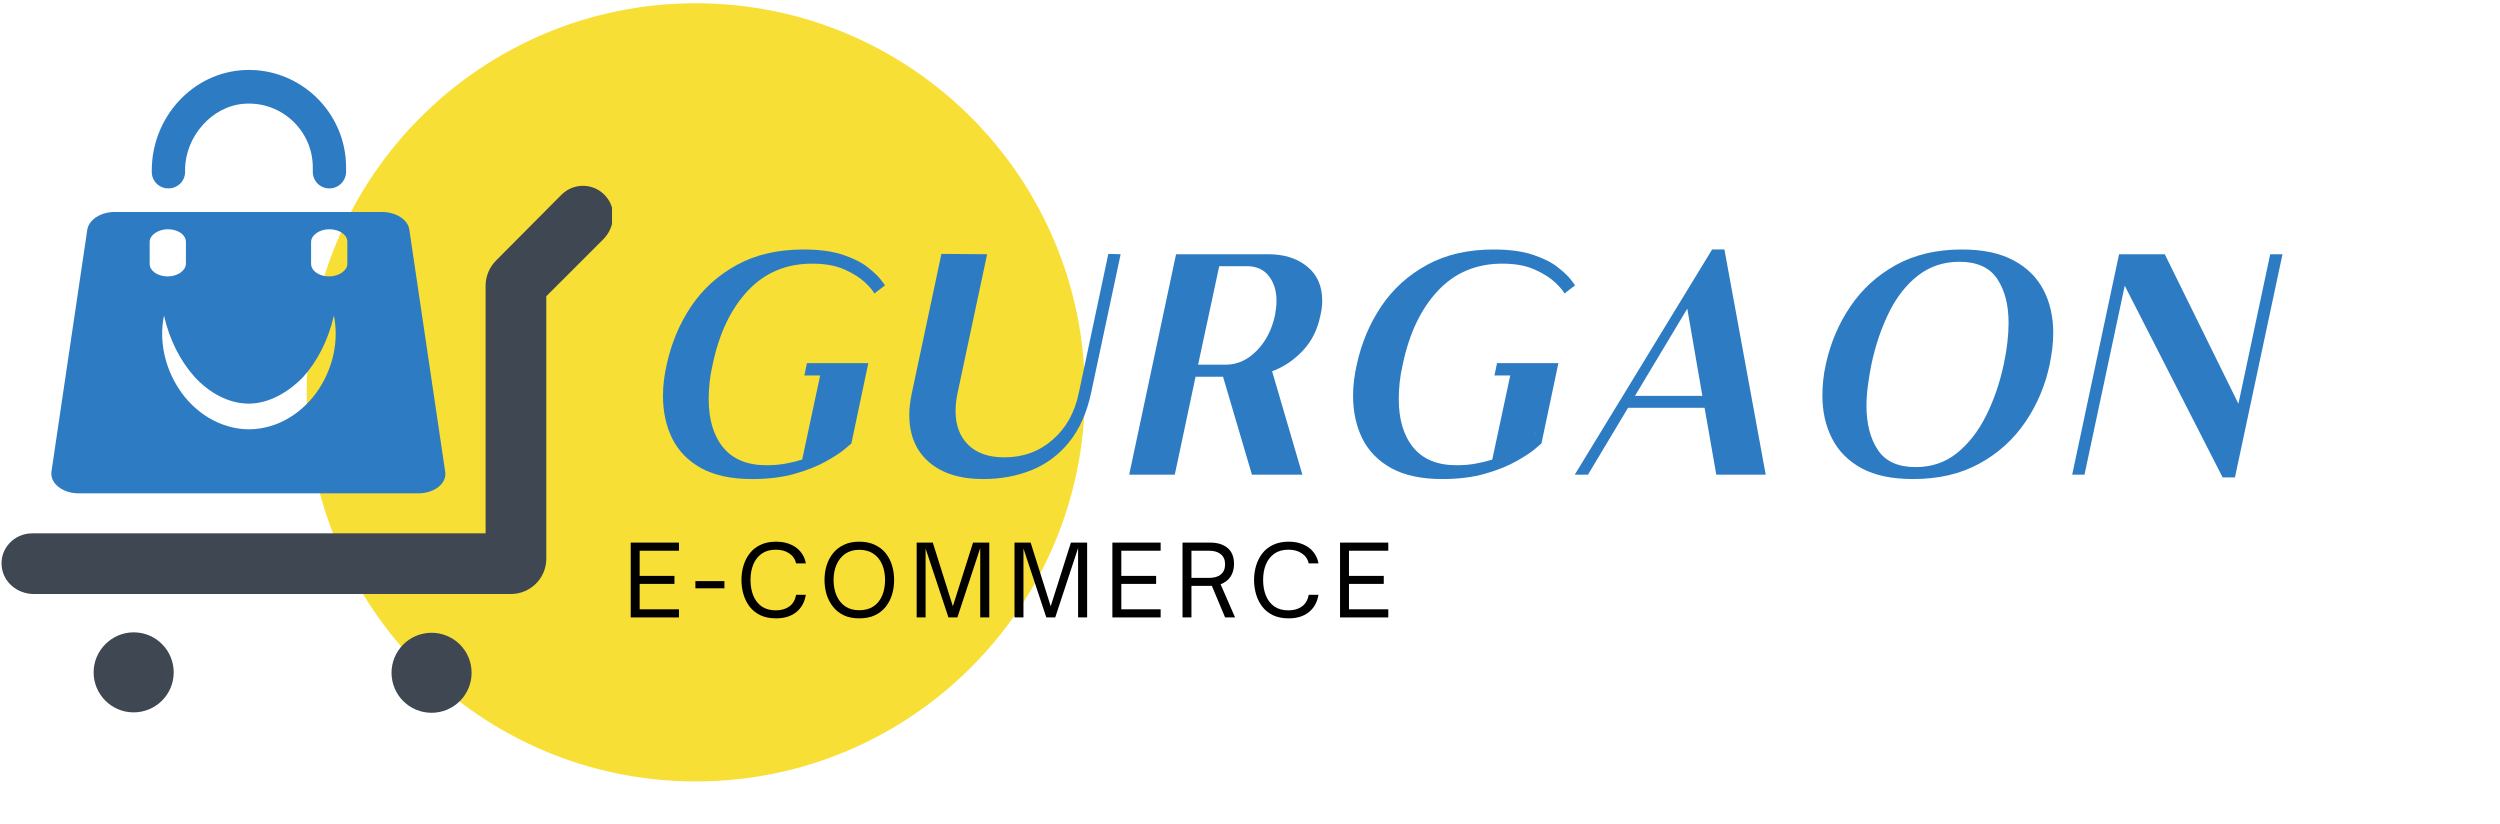 <svg xmlns="http://www.w3.org/2000/svg" xmlns:xlink="http://www.w3.org/1999/xlink" width="449" zoomAndPan="magnify" viewBox="0 0 336.75 111" height="148" preserveAspectRatio="xMidYMid meet" version="1.0"><defs><filter x="0%" y="0%" width="100%" height="100%" id="2cc852affc"><feColorMatrix values="0 0 0 0 1 0 0 0 0 1 0 0 0 0 1 0 0 0 1 0" color-interpolation-filters="sRGB"/></filter><g/><clipPath id="0d94bbf97f"><path d="M 41 0.043 L 147 0.043 L 147 106 L 41 106 Z M 41 0.043 " clip-rule="nonzero"/></clipPath><mask id="6a79732838"><g filter="url(#2cc852affc)"><rect x="-33.675" width="404.1" fill="#000000" y="-11.1" height="133.2" fill-opacity="0.8"/></g></mask><clipPath id="59f2665251"><path d="M 0.312 0.438 L 105.133 0.438 L 105.133 105.258 L 0.312 105.258 Z M 0.312 0.438 " clip-rule="nonzero"/></clipPath><clipPath id="f4ced0e7ef"><path d="M 52.723 0.438 C 23.777 0.438 0.312 23.902 0.312 52.848 C 0.312 81.793 23.777 105.258 52.723 105.258 C 81.668 105.258 105.133 81.793 105.133 52.848 C 105.133 23.902 81.668 0.438 52.723 0.438 Z M 52.723 0.438 " clip-rule="nonzero"/></clipPath><clipPath id="e190271225"><rect x="0" width="106" y="0" height="106"/></clipPath><clipPath id="857f727de3"><path d="M 0.176 25 L 82.438 25 L 82.438 81 L 0.176 81 Z M 0.176 25 " clip-rule="nonzero"/></clipPath><clipPath id="f418f3affc"><path d="M 20 9.254 L 47 9.254 L 47 26 L 20 26 Z M 20 9.254 " clip-rule="nonzero"/></clipPath><clipPath id="8c29acaa0e"><path d="M 52 85 L 64 85 L 64 96.191 L 52 96.191 Z M 52 85 " clip-rule="nonzero"/></clipPath></defs><g clip-path="url(#0d94bbf97f)"><g mask="url(#6a79732838)"><g transform="matrix(1, 0, 0, 1, 41, 0)"><g clip-path="url(#e190271225)"><g clip-path="url(#59f2665251)"><g clip-path="url(#f4ced0e7ef)"><path fill="#f5d702" d="M 0.312 0.438 L 105.133 0.438 L 105.133 105.258 L 0.312 105.258 Z M 0.312 0.438 " fill-opacity="1" fill-rule="nonzero"/></g></g></g></g></g></g><g clip-path="url(#857f727de3)"><path fill="#3f4752" d="M 4.32 71.844 L 65.41 71.844 L 65.41 38.48 C 65.41 37.234 65.922 35.984 66.832 35.078 L 75.633 26.227 C 77.336 24.523 80.172 24.637 81.707 26.566 C 83.07 28.211 82.785 30.711 81.25 32.242 L 73.586 39.902 L 73.586 75.246 C 73.586 77.914 71.43 80.012 68.816 80.012 L 4.547 80.012 C 2.391 80.012 0.461 78.48 0.234 76.324 C -0.051 73.941 1.879 71.844 4.32 71.844 Z M 4.32 71.844 " fill-opacity="1" fill-rule="nonzero"/></g><path fill="#2c7bc3" d="M 56.328 66.453 L 10.621 66.453 C 8.406 66.453 6.703 65.09 6.934 63.504 L 11.758 30.938 C 11.984 29.574 13.574 28.555 15.449 28.555 L 51.445 28.555 C 53.316 28.555 54.965 29.574 55.137 30.938 L 59.961 63.504 C 60.246 65.09 58.543 66.453 56.328 66.453 Z M 25.043 32.582 C 25.043 31.617 23.965 30.879 22.602 30.879 C 21.297 30.879 20.16 31.672 20.16 32.582 L 20.16 35.531 C 20.16 36.496 21.238 37.234 22.602 37.234 C 23.906 37.234 25.043 36.441 25.043 35.531 Z M 33.504 54.367 C 30.836 54.367 28.223 52.949 26.234 50.793 C 24.25 48.582 22.828 45.746 22.09 42.512 C 21.41 45.801 22.148 49.434 24.137 52.438 C 25.102 53.914 26.465 55.277 28.051 56.242 C 29.641 57.207 31.574 57.828 33.504 57.828 C 35.434 57.828 37.363 57.262 39.012 56.242 C 40.602 55.277 41.961 53.914 42.93 52.438 C 44.914 49.434 45.652 45.801 44.973 42.512 C 44.234 45.746 42.812 48.582 40.828 50.793 C 38.727 52.949 36.113 54.367 33.504 54.367 Z M 46.789 32.582 C 46.789 31.617 45.711 30.879 44.348 30.879 C 43.043 30.879 41.906 31.672 41.906 32.582 L 41.906 35.531 C 41.906 36.496 42.984 37.234 44.348 37.234 C 45.652 37.234 46.789 36.441 46.789 35.531 Z M 46.789 32.582 " fill-opacity="1" fill-rule="nonzero"/><g clip-path="url(#f418f3affc)"><path fill="#2c7bc3" d="M 44.402 25.375 L 44.348 25.375 C 43.098 25.375 42.133 24.355 42.133 23.164 L 42.133 22.539 C 42.133 17.602 37.934 13.633 32.934 13.973 C 28.508 14.254 24.93 18.453 24.93 22.879 L 24.93 23.164 C 24.93 24.41 23.906 25.375 22.715 25.375 L 22.66 25.375 C 21.41 25.375 20.445 24.355 20.445 23.164 L 20.445 22.938 C 20.445 15.902 25.84 9.773 32.934 9.434 C 40.375 9.094 46.617 15.105 46.617 22.539 L 46.617 23.164 C 46.617 24.355 45.598 25.375 44.402 25.375 Z M 44.402 25.375 " fill-opacity="1" fill-rule="nonzero"/></g><g clip-path="url(#8c29acaa0e)"><path fill="#3f4752" d="M 53.629 87.656 C 53.434 87.953 53.27 88.262 53.137 88.59 C 53 88.918 52.902 89.258 52.836 89.605 C 52.77 89.953 52.734 90.301 52.738 90.656 C 52.738 91.008 52.777 91.359 52.848 91.707 C 52.918 92.055 53.023 92.391 53.16 92.715 C 53.297 93.043 53.465 93.352 53.664 93.645 C 53.863 93.938 54.09 94.207 54.34 94.457 C 54.594 94.707 54.867 94.93 55.16 95.121 C 55.457 95.316 55.77 95.48 56.098 95.617 C 56.426 95.75 56.762 95.848 57.109 95.914 C 57.457 95.984 57.809 96.016 58.164 96.012 C 58.52 96.012 58.867 95.973 59.215 95.902 C 59.562 95.832 59.898 95.727 60.227 95.59 C 60.551 95.453 60.863 95.285 61.156 95.086 C 61.449 94.887 61.719 94.664 61.969 94.41 C 62.219 94.16 62.438 93.887 62.633 93.59 C 62.828 93.293 62.992 92.984 63.125 92.656 C 63.262 92.328 63.359 91.988 63.426 91.641 C 63.496 91.297 63.527 90.945 63.523 90.59 C 63.523 90.238 63.484 89.887 63.414 89.539 C 63.344 89.191 63.238 88.855 63.102 88.531 C 62.965 88.203 62.797 87.895 62.598 87.602 C 62.398 87.309 62.172 87.039 61.922 86.789 C 61.668 86.539 61.395 86.316 61.102 86.125 C 60.805 85.93 60.492 85.766 60.164 85.633 C 59.836 85.496 59.5 85.398 59.152 85.332 C 58.805 85.262 58.453 85.23 58.098 85.234 C 57.742 85.234 57.395 85.273 57.047 85.344 C 56.699 85.414 56.363 85.52 56.035 85.656 C 55.711 85.793 55.402 85.961 55.105 86.16 C 54.812 86.359 54.543 86.582 54.293 86.836 C 54.047 87.086 53.824 87.359 53.629 87.656 Z M 53.629 87.656 " fill-opacity="1" fill-rule="nonzero"/></g><path fill="#3f4752" d="M 18.004 85.176 C 21.012 85.176 23.398 87.617 23.398 90.566 C 23.398 93.574 20.957 95.957 18.004 95.957 C 14.996 95.957 12.609 93.516 12.609 90.566 C 12.609 87.617 15.051 85.176 18.004 85.176 Z M 18.004 85.176 " fill-opacity="1" fill-rule="nonzero"/><g fill="#2c7bc3" fill-opacity="1"><g transform="translate(84.132, 63.934)"><g><path d="M 24.094 -30.328 C 26.219 -30.328 27.992 -30.086 29.422 -29.609 C 30.848 -29.129 31.969 -28.562 32.781 -27.906 C 33.602 -27.258 34.191 -26.695 34.547 -26.219 C 34.898 -25.738 35.078 -25.5 35.078 -25.5 L 33.641 -24.391 C 33.492 -24.734 33.086 -25.223 32.422 -25.859 C 31.766 -26.492 30.848 -27.078 29.672 -27.609 C 28.492 -28.148 27.031 -28.422 25.281 -28.422 C 21.77 -28.422 18.875 -27.203 16.594 -24.766 C 14.32 -22.336 12.75 -19.047 11.875 -14.891 C 11.676 -14.047 11.535 -13.234 11.453 -12.453 C 11.367 -11.672 11.328 -10.914 11.328 -10.188 C 11.328 -7.414 11.984 -5.234 13.297 -3.641 C 14.609 -2.055 16.551 -1.266 19.125 -1.266 C 20.031 -1.266 20.883 -1.336 21.688 -1.484 C 22.5 -1.629 23.242 -1.812 23.922 -2.031 L 26.344 -13.359 L 24.219 -13.359 L 24.562 -15.016 L 32.828 -15.016 L 30.547 -4.203 C 30.547 -4.203 30.258 -3.957 29.688 -3.469 C 29.125 -2.988 28.273 -2.43 27.141 -1.797 C 26.016 -1.16 24.617 -0.602 22.953 -0.125 C 21.285 0.352 19.363 0.594 17.188 0.594 C 14.414 0.594 12.145 0.113 10.375 -0.844 C 8.602 -1.812 7.289 -3.141 6.438 -4.828 C 5.594 -6.523 5.172 -8.453 5.172 -10.609 C 5.172 -11.992 5.344 -13.422 5.688 -14.891 C 6.312 -17.742 7.406 -20.336 8.969 -22.672 C 10.539 -25.004 12.594 -26.863 15.125 -28.25 C 17.656 -29.633 20.645 -30.328 24.094 -30.328 Z M 29.609 -5.391 C 29.691 -5.441 29.75 -5.488 29.781 -5.531 C 29.812 -5.57 29.828 -5.594 29.828 -5.594 Z M 29.609 -5.391 "/></g></g></g><g fill="#2c7bc3" fill-opacity="1"><g transform="translate(116.715, 63.934)"><g><path d="M 16.25 -29.688 L 12.266 -10.984 C 12.086 -10.141 12 -9.332 12 -8.562 C 12 -6.645 12.57 -5.125 13.719 -4 C 14.863 -2.883 16.484 -2.328 18.578 -2.328 C 21.098 -2.328 23.258 -3.113 25.062 -4.688 C 26.875 -6.258 28.051 -8.359 28.594 -10.984 L 32.578 -29.734 L 34.234 -29.688 L 30.25 -10.984 C 29.676 -8.328 28.703 -6.141 27.328 -4.422 C 25.961 -2.711 24.281 -1.445 22.281 -0.625 C 20.289 0.188 18.098 0.594 15.703 0.594 C 12.617 0.594 10.191 -0.164 8.422 -1.688 C 6.648 -3.219 5.766 -5.344 5.766 -8.062 C 5.766 -8.938 5.879 -9.91 6.109 -10.984 L 10.094 -29.734 Z M 16.25 -29.688 "/></g></g></g><g fill="#2c7bc3" fill-opacity="1"><g transform="translate(148.322, 63.934)"><g><path d="M 3.781 0 L 10.094 -29.688 L 22.531 -29.688 C 24.645 -29.688 26.379 -29.141 27.734 -28.047 C 29.098 -26.961 29.781 -25.422 29.781 -23.422 C 29.781 -22.766 29.695 -22.098 29.531 -21.422 C 29.156 -19.555 28.375 -17.988 27.188 -16.719 C 26 -15.445 24.613 -14.516 23.031 -13.922 L 27.109 0 L 20.312 0 L 16.422 -13.188 L 12.719 -13.188 L 9.922 0 Z M 13.062 -14.812 L 16.797 -14.812 C 18.328 -14.812 19.707 -15.43 20.938 -16.672 C 22.164 -17.91 22.992 -19.508 23.422 -21.469 C 23.473 -21.801 23.52 -22.129 23.562 -22.453 C 23.602 -22.785 23.625 -23.094 23.625 -23.375 C 23.625 -24.758 23.273 -25.891 22.578 -26.766 C 21.891 -27.641 20.91 -28.078 19.641 -28.078 L 15.906 -28.078 Z M 13.062 -14.812 "/></g></g></g><g fill="#2c7bc3" fill-opacity="1"><g transform="translate(177.086, 63.934)"><g><path d="M 24.094 -30.328 C 26.219 -30.328 27.992 -30.086 29.422 -29.609 C 30.848 -29.129 31.969 -28.562 32.781 -27.906 C 33.602 -27.258 34.191 -26.695 34.547 -26.219 C 34.898 -25.738 35.078 -25.5 35.078 -25.5 L 33.641 -24.391 C 33.492 -24.734 33.086 -25.223 32.422 -25.859 C 31.766 -26.492 30.848 -27.078 29.672 -27.609 C 28.492 -28.148 27.031 -28.422 25.281 -28.422 C 21.77 -28.422 18.875 -27.203 16.594 -24.766 C 14.32 -22.336 12.75 -19.047 11.875 -14.891 C 11.676 -14.047 11.535 -13.234 11.453 -12.453 C 11.367 -11.672 11.328 -10.914 11.328 -10.188 C 11.328 -7.414 11.984 -5.234 13.297 -3.641 C 14.609 -2.055 16.551 -1.266 19.125 -1.266 C 20.031 -1.266 20.883 -1.336 21.688 -1.484 C 22.5 -1.629 23.242 -1.812 23.922 -2.031 L 26.344 -13.359 L 24.219 -13.359 L 24.562 -15.016 L 32.828 -15.016 L 30.547 -4.203 C 30.547 -4.203 30.258 -3.957 29.688 -3.469 C 29.125 -2.988 28.273 -2.43 27.141 -1.797 C 26.016 -1.16 24.617 -0.602 22.953 -0.125 C 21.285 0.352 19.363 0.594 17.188 0.594 C 14.414 0.594 12.145 0.113 10.375 -0.844 C 8.602 -1.812 7.289 -3.141 6.438 -4.828 C 5.594 -6.523 5.172 -8.453 5.172 -10.609 C 5.172 -11.992 5.344 -13.422 5.688 -14.891 C 6.312 -17.742 7.406 -20.336 8.969 -22.672 C 10.539 -25.004 12.594 -26.863 15.125 -28.25 C 17.656 -29.633 20.645 -30.328 24.094 -30.328 Z M 29.609 -5.391 C 29.691 -5.441 29.75 -5.488 29.781 -5.531 C 29.812 -5.57 29.828 -5.594 29.828 -5.594 Z M 29.609 -5.391 "/></g></g></g><g fill="#2c7bc3" fill-opacity="1"><g transform="translate(209.669, 63.934)"><g><path d="M 20.953 -30.328 L 22.609 -30.328 L 28.172 0 L 21.516 0 L 19.938 -9 L 9.625 -9 L 4.234 0 L 2.453 0 Z M 10.562 -10.609 L 19.641 -10.609 L 17.609 -22.359 Z M 10.562 -10.609 "/></g></g></g><g fill="#2c7bc3" fill-opacity="1"><g transform="translate(240.258, 63.934)"><g><path d="M 23.672 -28.672 C 21.547 -28.672 19.691 -28.055 18.109 -26.828 C 16.523 -25.598 15.219 -23.938 14.188 -21.844 C 13.156 -19.75 12.367 -17.43 11.828 -14.891 C 11.629 -13.898 11.469 -12.93 11.344 -11.984 C 11.219 -11.035 11.156 -10.141 11.156 -9.297 C 11.156 -6.859 11.664 -4.867 12.688 -3.328 C 13.707 -1.785 15.406 -1.016 17.781 -1.016 C 19.926 -1.016 21.781 -1.645 23.344 -2.906 C 24.914 -4.164 26.223 -5.844 27.266 -7.938 C 28.316 -10.031 29.113 -12.348 29.656 -14.891 C 30.082 -16.898 30.297 -18.754 30.297 -20.453 C 30.297 -22.879 29.785 -24.852 28.766 -26.375 C 27.742 -27.906 26.047 -28.672 23.672 -28.672 Z M 24.016 -30.328 C 26.836 -30.328 29.156 -29.836 30.969 -28.859 C 32.781 -27.891 34.125 -26.562 35 -24.875 C 35.875 -23.195 36.312 -21.27 36.312 -19.094 C 36.312 -18.414 36.27 -17.727 36.188 -17.031 C 36.102 -16.344 35.988 -15.629 35.844 -14.891 C 35.25 -12.035 34.148 -9.43 32.547 -7.078 C 30.953 -4.734 28.891 -2.867 26.359 -1.484 C 23.828 -0.098 20.852 0.594 17.438 0.594 C 14.602 0.594 12.289 0.109 10.5 -0.859 C 8.707 -1.836 7.379 -3.176 6.516 -4.875 C 5.648 -6.57 5.219 -8.492 5.219 -10.641 C 5.219 -11.328 5.254 -12.02 5.328 -12.719 C 5.398 -13.426 5.52 -14.148 5.688 -14.891 C 6.312 -17.742 7.414 -20.336 9 -22.672 C 10.582 -25.004 12.629 -26.863 15.141 -28.25 C 17.66 -29.633 20.617 -30.328 24.016 -30.328 Z M 24.016 -30.328 "/></g></g></g><g fill="#2c7bc3" fill-opacity="1"><g transform="translate(275.344, 63.934)"><g><path d="M 10.094 -29.688 L 16.25 -29.688 L 26.172 -9.547 L 30.453 -29.688 L 32.109 -29.688 L 25.703 0.375 L 24.047 0.375 L 10.859 -25.453 L 5.438 0 L 3.781 0 Z M 10.094 -29.688 "/></g></g></g><g fill="#000000" fill-opacity="1"><g transform="translate(83.911, 83.167)"><g><path d="M 7.547 0 L 1.047 0 L 1.047 -10.078 L 7.547 -10.078 L 7.547 -8.984 L 2.25 -8.984 L 2.25 -5.594 L 6.938 -5.594 L 6.938 -4.516 L 2.25 -4.516 L 2.25 -1.094 L 7.547 -1.094 Z M 7.547 0 "/></g></g></g><g fill="#000000" fill-opacity="1"><g transform="translate(93.359, 83.167)"><g><path d="M 4.219 -3.922 L 0.312 -3.922 L 0.312 -4.891 L 4.219 -4.891 Z M 4.219 -3.922 "/></g></g></g><g fill="#000000" fill-opacity="1"><g transform="translate(99.218, 83.167)"><g><path d="M 5.312 0.125 C 4.52 0.125 3.828 -0.008 3.234 -0.281 C 2.648 -0.562 2.164 -0.941 1.781 -1.422 C 1.406 -1.91 1.125 -2.461 0.938 -3.078 C 0.75 -3.703 0.656 -4.359 0.656 -5.047 C 0.656 -5.734 0.75 -6.383 0.938 -7 C 1.125 -7.613 1.406 -8.16 1.781 -8.641 C 2.164 -9.129 2.648 -9.508 3.234 -9.781 C 3.828 -10.062 4.52 -10.203 5.312 -10.203 C 6.062 -10.203 6.719 -10.078 7.281 -9.828 C 7.852 -9.586 8.312 -9.242 8.656 -8.797 C 9.008 -8.359 9.234 -7.852 9.328 -7.281 L 8.016 -7.281 C 7.891 -7.852 7.582 -8.301 7.094 -8.625 C 6.613 -8.957 6.008 -9.125 5.281 -9.125 C 4.531 -9.125 3.898 -8.945 3.391 -8.594 C 2.891 -8.238 2.508 -7.754 2.25 -7.141 C 2 -6.523 1.875 -5.828 1.875 -5.047 C 1.875 -4.266 2 -3.562 2.25 -2.938 C 2.508 -2.312 2.891 -1.82 3.391 -1.469 C 3.898 -1.125 4.531 -0.953 5.281 -0.953 C 6.008 -0.953 6.613 -1.125 7.094 -1.469 C 7.582 -1.82 7.891 -2.348 8.016 -3.047 L 9.328 -3.047 C 9.172 -2.066 8.742 -1.289 8.047 -0.719 C 7.348 -0.156 6.438 0.125 5.312 0.125 Z M 5.312 0.125 "/></g></g></g><g fill="#000000" fill-opacity="1"><g transform="translate(110.407, 83.167)"><g><path d="M 5.328 0.125 C 4.535 0.125 3.848 -0.008 3.266 -0.281 C 2.68 -0.562 2.195 -0.941 1.812 -1.422 C 1.426 -1.91 1.133 -2.461 0.938 -3.078 C 0.75 -3.703 0.656 -4.359 0.656 -5.047 C 0.656 -5.734 0.75 -6.383 0.938 -7 C 1.133 -7.625 1.426 -8.176 1.812 -8.656 C 2.195 -9.133 2.68 -9.508 3.266 -9.781 C 3.848 -10.062 4.535 -10.203 5.328 -10.203 C 6.129 -10.203 6.828 -10.062 7.422 -9.781 C 8.016 -9.508 8.504 -9.133 8.891 -8.656 C 9.273 -8.176 9.562 -7.625 9.75 -7 C 9.938 -6.383 10.031 -5.734 10.031 -5.047 C 10.031 -4.359 9.938 -3.703 9.75 -3.078 C 9.562 -2.461 9.273 -1.91 8.891 -1.422 C 8.504 -0.941 8.016 -0.562 7.422 -0.281 C 6.828 -0.008 6.129 0.125 5.328 0.125 Z M 5.328 -0.969 C 6.086 -0.969 6.727 -1.141 7.25 -1.484 C 7.77 -1.836 8.16 -2.32 8.422 -2.938 C 8.68 -3.562 8.812 -4.266 8.812 -5.047 C 8.812 -5.828 8.68 -6.52 8.422 -7.125 C 8.16 -7.738 7.77 -8.223 7.25 -8.578 C 6.727 -8.93 6.086 -9.109 5.328 -9.109 C 4.586 -9.109 3.961 -8.93 3.453 -8.578 C 2.941 -8.223 2.551 -7.738 2.281 -7.125 C 2.008 -6.52 1.875 -5.828 1.875 -5.047 C 1.875 -4.266 2.008 -3.562 2.281 -2.938 C 2.551 -2.32 2.941 -1.836 3.453 -1.484 C 3.961 -1.141 4.586 -0.969 5.328 -0.969 Z M 5.328 -0.969 "/></g></g></g><g fill="#000000" fill-opacity="1"><g transform="translate(122.428, 83.167)"><g><path d="M 2.25 0 L 1.047 0 L 1.047 -10.078 L 3.219 -10.078 L 5.922 -1.5 L 8.641 -10.078 L 10.828 -10.078 L 10.828 0 L 9.609 0 L 9.609 -9.344 L 6.531 0 L 5.328 0 L 2.25 -9.281 Z M 2.25 0 "/></g></g></g><g fill="#000000" fill-opacity="1"><g transform="translate(135.609, 83.167)"><g><path d="M 2.25 0 L 1.047 0 L 1.047 -10.078 L 3.219 -10.078 L 5.922 -1.5 L 8.641 -10.078 L 10.828 -10.078 L 10.828 0 L 9.609 0 L 9.609 -9.344 L 6.531 0 L 5.328 0 L 2.25 -9.281 Z M 2.25 0 "/></g></g></g><g fill="#000000" fill-opacity="1"><g transform="translate(148.791, 83.167)"><g><path d="M 7.547 0 L 1.047 0 L 1.047 -10.078 L 7.547 -10.078 L 7.547 -8.984 L 2.25 -8.984 L 2.25 -5.594 L 6.938 -5.594 L 6.938 -4.516 L 2.25 -4.516 L 2.25 -1.094 L 7.547 -1.094 Z M 7.547 0 "/></g></g></g><g fill="#000000" fill-opacity="1"><g transform="translate(158.238, 83.167)"><g><path d="M 6.172 -4.469 L 8.125 0 L 6.781 0 L 5 -4.25 L 2.25 -4.25 L 2.25 0 L 1.047 0 L 1.047 -10.078 L 4.797 -10.078 C 5.766 -10.078 6.535 -9.836 7.109 -9.359 C 7.691 -8.879 7.984 -8.16 7.984 -7.203 C 7.984 -6.516 7.82 -5.938 7.5 -5.469 C 7.188 -5.008 6.742 -4.676 6.172 -4.469 Z M 2.25 -5.328 L 4.641 -5.328 C 5.328 -5.328 5.852 -5.484 6.219 -5.797 C 6.594 -6.109 6.781 -6.562 6.781 -7.156 C 6.781 -7.738 6.594 -8.188 6.219 -8.5 C 5.844 -8.82 5.316 -8.984 4.641 -8.984 L 2.25 -8.984 Z M 2.25 -5.328 "/></g></g></g><g fill="#000000" fill-opacity="1"><g transform="translate(168.267, 83.167)"><g><path d="M 5.312 0.125 C 4.52 0.125 3.828 -0.008 3.234 -0.281 C 2.648 -0.562 2.164 -0.941 1.781 -1.422 C 1.406 -1.91 1.125 -2.461 0.938 -3.078 C 0.75 -3.703 0.656 -4.359 0.656 -5.047 C 0.656 -5.734 0.75 -6.383 0.938 -7 C 1.125 -7.613 1.406 -8.16 1.781 -8.641 C 2.164 -9.129 2.648 -9.508 3.234 -9.781 C 3.828 -10.062 4.52 -10.203 5.312 -10.203 C 6.062 -10.203 6.719 -10.078 7.281 -9.828 C 7.852 -9.586 8.312 -9.242 8.656 -8.797 C 9.008 -8.359 9.234 -7.852 9.328 -7.281 L 8.016 -7.281 C 7.891 -7.852 7.582 -8.301 7.094 -8.625 C 6.613 -8.957 6.008 -9.125 5.281 -9.125 C 4.531 -9.125 3.898 -8.945 3.391 -8.594 C 2.891 -8.238 2.508 -7.754 2.25 -7.141 C 2 -6.523 1.875 -5.828 1.875 -5.047 C 1.875 -4.266 2 -3.562 2.25 -2.938 C 2.508 -2.312 2.891 -1.82 3.391 -1.469 C 3.898 -1.125 4.531 -0.953 5.281 -0.953 C 6.008 -0.953 6.613 -1.125 7.094 -1.469 C 7.582 -1.82 7.891 -2.348 8.016 -3.047 L 9.328 -3.047 C 9.172 -2.066 8.742 -1.289 8.047 -0.719 C 7.348 -0.156 6.438 0.125 5.312 0.125 Z M 5.312 0.125 "/></g></g></g><g fill="#000000" fill-opacity="1"><g transform="translate(179.456, 83.167)"><g><path d="M 7.547 0 L 1.047 0 L 1.047 -10.078 L 7.547 -10.078 L 7.547 -8.984 L 2.25 -8.984 L 2.25 -5.594 L 6.938 -5.594 L 6.938 -4.516 L 2.25 -4.516 L 2.25 -1.094 L 7.547 -1.094 Z M 7.547 0 "/></g></g></g></svg>